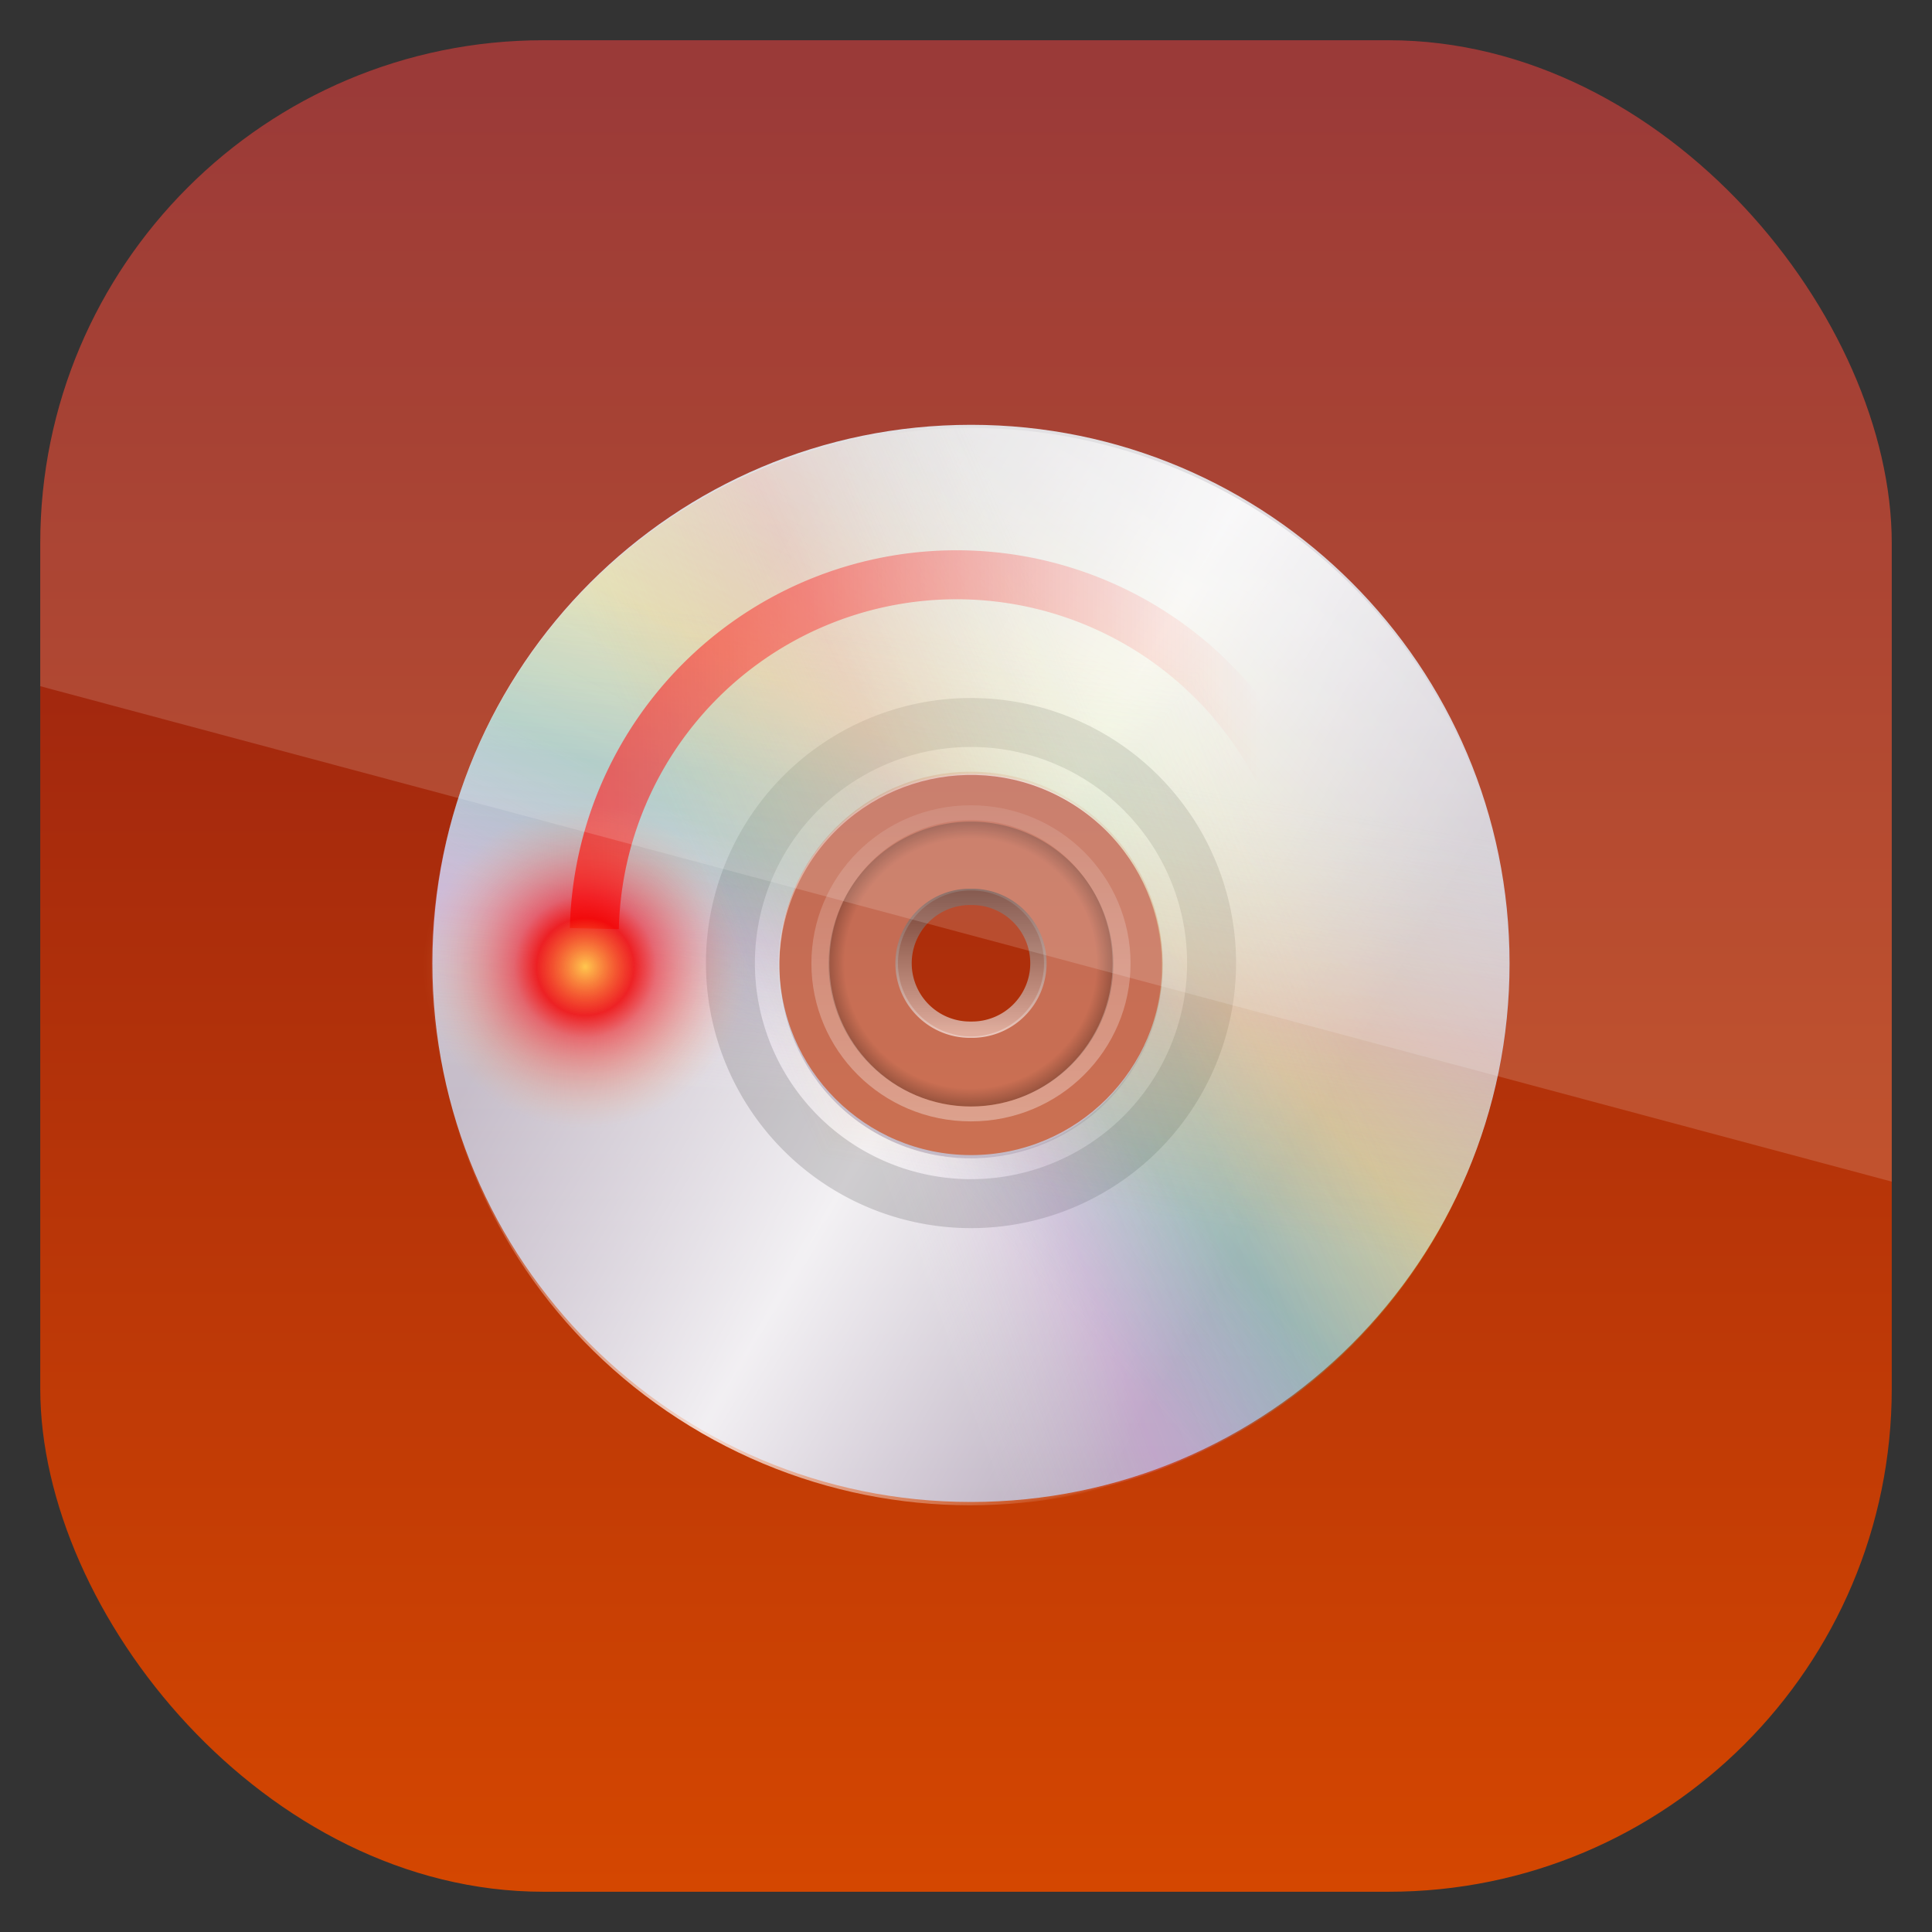 <svg height="96" width="96" xmlns="http://www.w3.org/2000/svg" xmlns:xlink="http://www.w3.org/1999/xlink" xmlns:sodipodi="http://sodipodi.sourceforge.net/DTD/sodipodi-0.dtd" xmlns:inkscape="http://www.inkscape.org/namespaces/inkscape">
 <rect width="100%" height="100%" fill="#333333" stroke="none"/>
 <defs>
  <linearGradient x2="0" y1="962.62" y2="1046.1" gradientUnits="userSpaceOnUse" id="linearGradient11642" gradientTransform="matrix(1.15 0 0 1.15 -7.2 -150.65)">
   <stop stop-color="#861616"/>
   <stop stop-color="#d64800" offset="1"/>
  </linearGradient>
  <radialGradient cy="61.922" r="33.714" gradientUnits="userSpaceOnUse" id="radialGradient6976" cx="59.894" gradientTransform="matrix(0 0.267 -0.269 0 -42.5 983.05)">
   <stop stop-opacity="0"/>
   <stop stop-opacity="0" offset="0.85"/>
   <stop offset="1"/>
  </radialGradient>
  <linearGradient x1="25.22" x2="94.57" gradientUnits="userSpaceOnUse" id="linearGradient6978" gradientTransform="matrix(0 0.124 -0.15 0 -49.868 991.58)">
   <stop stop-color="#4d4d4d"/>
   <stop stop-color="#fff" offset="1"/>
  </linearGradient>
  <linearGradient x2="0" y1="89.13" y2="34.607" gradientUnits="userSpaceOnUse" id="linearGradient6980" gradientTransform="matrix(1.01 0 0 1.213 -119.59 923.94)">
   <stop stop-color="#b8abbd"/>
   <stop stop-color="#dddbde" offset="1"/>
  </linearGradient>
  <linearGradient x1="5" x2="123" gradientUnits="userSpaceOnUse" id="linearGradient6982" gradientTransform="matrix(0.484 0.28 -0.28 0.484 -72.23 950.34)">
   <stop stop-color="#fff" stop-opacity="0"/>
   <stop stop-color="#fff" stop-opacity="0" offset="0.15"/>
   <stop stop-color="#fff" offset="0.5"/>
   <stop stop-color="#fff" stop-opacity="0" offset="0.85"/>
   <stop stop-color="#fff" stop-opacity="0" offset="1"/>
  </linearGradient>
  <clipPath id="clipPath3271">
   <rect x="5" y="160" height="59" width="118"/>
  </clipPath>
  <linearGradient x1="26.18" x2="93.61" gradientUnits="userSpaceOnUse" id="linearGradient6996" gradientTransform="matrix(0 0.282 -0.339 0 -38.12 982.13)">
   <stop stop-color="#fff" stop-opacity="0.203"/>
   <stop stop-color="#fff" stop-opacity="0.68" offset="1"/>
  </linearGradient>
  <linearGradient x1="21.311" x2="6.59" y1="11.446" y2="11.789" gradientUnits="userSpaceOnUse" id="linearGradient6998">
   <stop stop-color="#fc0000"/>
   <stop stop-color="#fc0000" stop-opacity="0" offset="1"/>
  </linearGradient>
  <radialGradient cy="10.958" r="1.502" gradientUnits="userSpaceOnUse" id="radialGradient7000" cx="5.963">
   <stop stop-color="#ffc64e"/>
   <stop stop-color="#f30000" stop-opacity="0.831" offset="0.3"/>
   <stop stop-color="#fb0000" stop-opacity="0.476" offset="0.438"/>
   <stop stop-color="#ffb56f" stop-opacity="0" offset="1"/>
  </radialGradient>
  <linearGradient x1="5" x2="123" gradientUnits="userSpaceOnUse" id="linearGradient3216" gradientTransform="matrix(-0.985 0.171 -0.171 -0.985 138.02 271.07)">
   <stop stop-color="#fff" stop-opacity="0"/>
   <stop stop-color="#fffc2b" stop-opacity="0.234" offset="0.35"/>
   <stop stop-color="#46d15d" stop-opacity="0.219" offset="0.5"/>
   <stop stop-color="#46d1aa" stop-opacity="0" offset="0.65"/>
   <stop stop-color="#fff" stop-opacity="0" offset="1"/>
  </linearGradient>
  <linearGradient x1="5" x2="123" gradientUnits="userSpaceOnUse" id="linearGradient3218" gradientTransform="matrix(-0.853 0.522 -0.522 -0.853 151.98 240.21)">
   <stop stop-color="#fff" stop-opacity="0"/>
   <stop stop-color="#afcff3" stop-opacity="0" offset="0.2"/>
   <stop stop-color="#60a0e7" stop-opacity="0.148" offset="0.35"/>
   <stop stop-color="#db8ef1" stop-opacity="0.211" offset="0.5"/>
   <stop stop-color="#fff" stop-opacity="0" offset="0.65"/>
   <stop stop-color="#fff" stop-opacity="0" offset="1"/>
  </linearGradient>
  <linearGradient x1="5" x2="123" gradientUnits="userSpaceOnUse" id="linearGradient3220" gradientTransform="matrix(-0.881 -0.472 0.472 -0.881 90.21 305.62)">
   <stop stop-color="#fff" stop-opacity="0"/>
   <stop stop-color="#d5d5d5" stop-opacity="0" offset="0.3"/>
   <stop stop-color="#eb8888" stop-opacity="0.258" offset="0.5"/>
   <stop stop-color="#e28f25" stop-opacity="0" offset="0.7"/>
   <stop stop-color="#fff" stop-opacity="0" offset="1"/>
  </linearGradient>
  <clipPath clipPathUnits="userSpaceOnUse" id="clipPath3009">
   <path d="m-2 956.36h-96v33.562l96 25.687v-59.25z"/>
  </clipPath>
  <path d="m74.118 277.12c32.082-5.59 53.582-36.16 48.002-68.24-5.59-32.08-36.157-53.58-68.238-48-32.081 5.59-53.584 36.16-47.999 68.24s36.154 53.58 68.235 48zm-6.517-37.432c-11.419 1.988-22.299-5.666-24.287-17.085-1.988-11.419 5.666-22.299 17.084-24.287 11.419-1.988 22.299 5.666 24.287 17.085 1.988 11.419-5.666 22.299-17.085 24.287z" fill="url(#linearGradient3216)" fill-rule="evenodd" id="SVGCleanerId_0"/>
  <path d="m94.777 269.33c27.783-16.99 36.543-53.33 19.553-81.11-16.992-27.78-53.326-36.54-81.107-19.55-27.78 16.99-36.539 53.33-19.55 81.11s53.323 36.54 81.104 19.55zm-19.823-32.42c-9.888 6.047-22.821 2.929-28.867-6.958-6.047-9.888-2.929-22.821 6.958-28.867 9.888-6.047 22.821-2.929 28.867 6.958 6.047 9.888 2.929 22.821-6.958 28.867z" fill="url(#linearGradient3218)" fill-rule="evenodd" id="SVGCleanerId_1"/>
  <path d="m36.154 271.01c28.707 15.371 64.481 4.548 79.852-24.159s4.548-64.481-24.159-79.852-64.481-4.548-79.852 24.159-4.548 64.481 24.159 79.852zm17.935-33.495c-10.218-5.471-14.07-18.204-8.599-28.422 5.471-10.218 18.204-14.07 28.422-8.599 10.218 5.471 14.07 18.204 8.599 28.422-5.471 10.218-18.204 14.07-28.422 8.599z" fill="url(#linearGradient3220)" fill-rule="evenodd" id="SVGCleanerId_2"/>
 </defs>
 <g transform="matrix(1 0 0 1 0 -956.36)">
  <rect x="2" rx="25" y="958.36" fill="url(#linearGradient11642)" height="92" width="92"/>
  <g transform="matrix(0.811 0 0 0.811 96.2 194.01)">
   <path d="m-59.127 983.8c-8.412 0-15.241 6.829-15.241 15.241 0 8.412 6.829 15.241 15.241 15.241 8.412 0 15.241-6.829 15.241-15.241 0-8.412-6.829-15.241-15.241-15.241zm0 10.767c2.47 0 4.474 2.005 4.474 4.474s-2.005 4.474-4.474 4.474-4.474-2.005-4.474-4.474 2.005-4.474 4.474-4.474z" fill="#fff" fill-rule="evenodd" opacity="0.3"/>
   <path d="m-59.127 1007.8a8.723 8.723 0 1 1 0 -17.447 8.723 8.723 0 1 1 0 17.447z" fill="url(#radialGradient6976)" fill-rule="evenodd" opacity="0.3"/>
   <path d="m-59.127 1003.1a4.068 4.069 0 1 1 0 -8.137 4.068 4.069 0 1 1 0 8.137z" fill="none" stroke="url(#linearGradient6978)" opacity="0.6" stroke-linecap="round"/>
   <path d="m-59.127 966.04c-18.215 0-32.998 14.784-32.998 32.999 0 18.216 14.783 32.999 32.998 32.999s32.998-14.784 32.998-32.999c0-18.216-14.783-32.999-32.998-32.999zm0 21.254c6.483 0 11.745 5.262 11.745 11.745 0 6.484-5.262 11.745-11.745 11.745-6.483 0-11.745-5.262-11.745-11.745 0-6.484 5.262-11.745 11.745-11.745z" fill="url(#linearGradient6980)" fill-rule="evenodd"/>
   <path d="m-42.628 970.66c-15.774-9.108-35.968-3.697-45.076 12.079-9.107 15.775-3.696 35.97 12.078 45.078 15.774 9.108 35.968 3.696 45.076-12.079 9.107-15.775 3.696-35.97-12.078-45.078zm-10.626 18.406c5.615 3.242 7.541 10.43 4.299 16.045-3.242 5.615-10.429 7.541-16.044 4.299-5.615-3.242-7.541-10.43-4.299-16.045 3.242-5.615 10.429-7.541 16.044-4.299z" fill="url(#linearGradient6982)" fill-rule="evenodd" opacity="0.8"/>
   <path d="m-44.387 999.14a14.74 14.74 0 0 1 -29.479 0 14.74 14.74 0 1 1 29.479 0z" stroke-width="3" fill="none" stroke="#000" opacity="0.15" stroke-linecap="round"/>
   <g transform="matrix(0.344 -0.441 0.441 0.344 -177.77 952.05)">
    <g clip-path="url(#clipPath3271)">
     <use xlink:href="#SVGCleanerId_0"/>
     <use xlink:href="#SVGCleanerId_1"/>
     <use xlink:href="#SVGCleanerId_2"/>
    </g>
    <g clip-path="url(#clipPath3271)" transform="matrix(1 0 0 -1 0 438)">
     <use xlink:href="#SVGCleanerId_0"/>
     <use xlink:href="#SVGCleanerId_1"/>
     <use xlink:href="#SVGCleanerId_2"/>
    </g>
   </g>
   <path d="m-49.35 999.04c0-5.302-4.33-9.688-9.783-9.688-5.452 0-9.772 4.386-9.772 9.688 0 5.302 4.32 9.679 9.772 9.679 5.452 0 9.783-4.377 9.783-9.679zm-1.102 0c0 4.892-3.94 8.77-8.681 8.77s-8.67-3.879-8.67-8.77 3.929-8.779 8.67-8.779 8.681 3.888 8.681 8.779z" fill="url(#linearGradient6996)" color="#000000" opacity="0.5"/>
   <path d="m16.258 11a5.258 5.258 0 0 1 -9.958 2.357" stroke-width="0.711" fill="none" stroke="url(#linearGradient6998)" stroke-linejoin="round" transform="matrix(-4.22 -0.098 0.098 -4.22 -14.673 1044.92)"/>
   <path d="m7.465 10.958a1.502 1.502 0 1 1 -3.003 0 1.502 1.502 0 1 1 3.003 0z" fill="url(#radialGradient7000)" transform="matrix(6.593 -0.572 0.572 6.593 -128.34 930.41)"/>
  </g>
  <rect x="-96" rx="25" y="958.36" clip-path="url(#clipPath3009)" fill="#fff" height="92" opacity="0.15" width="92" transform="matrix(1 0 0 1 98 0)"/>
 </g>
</svg>
